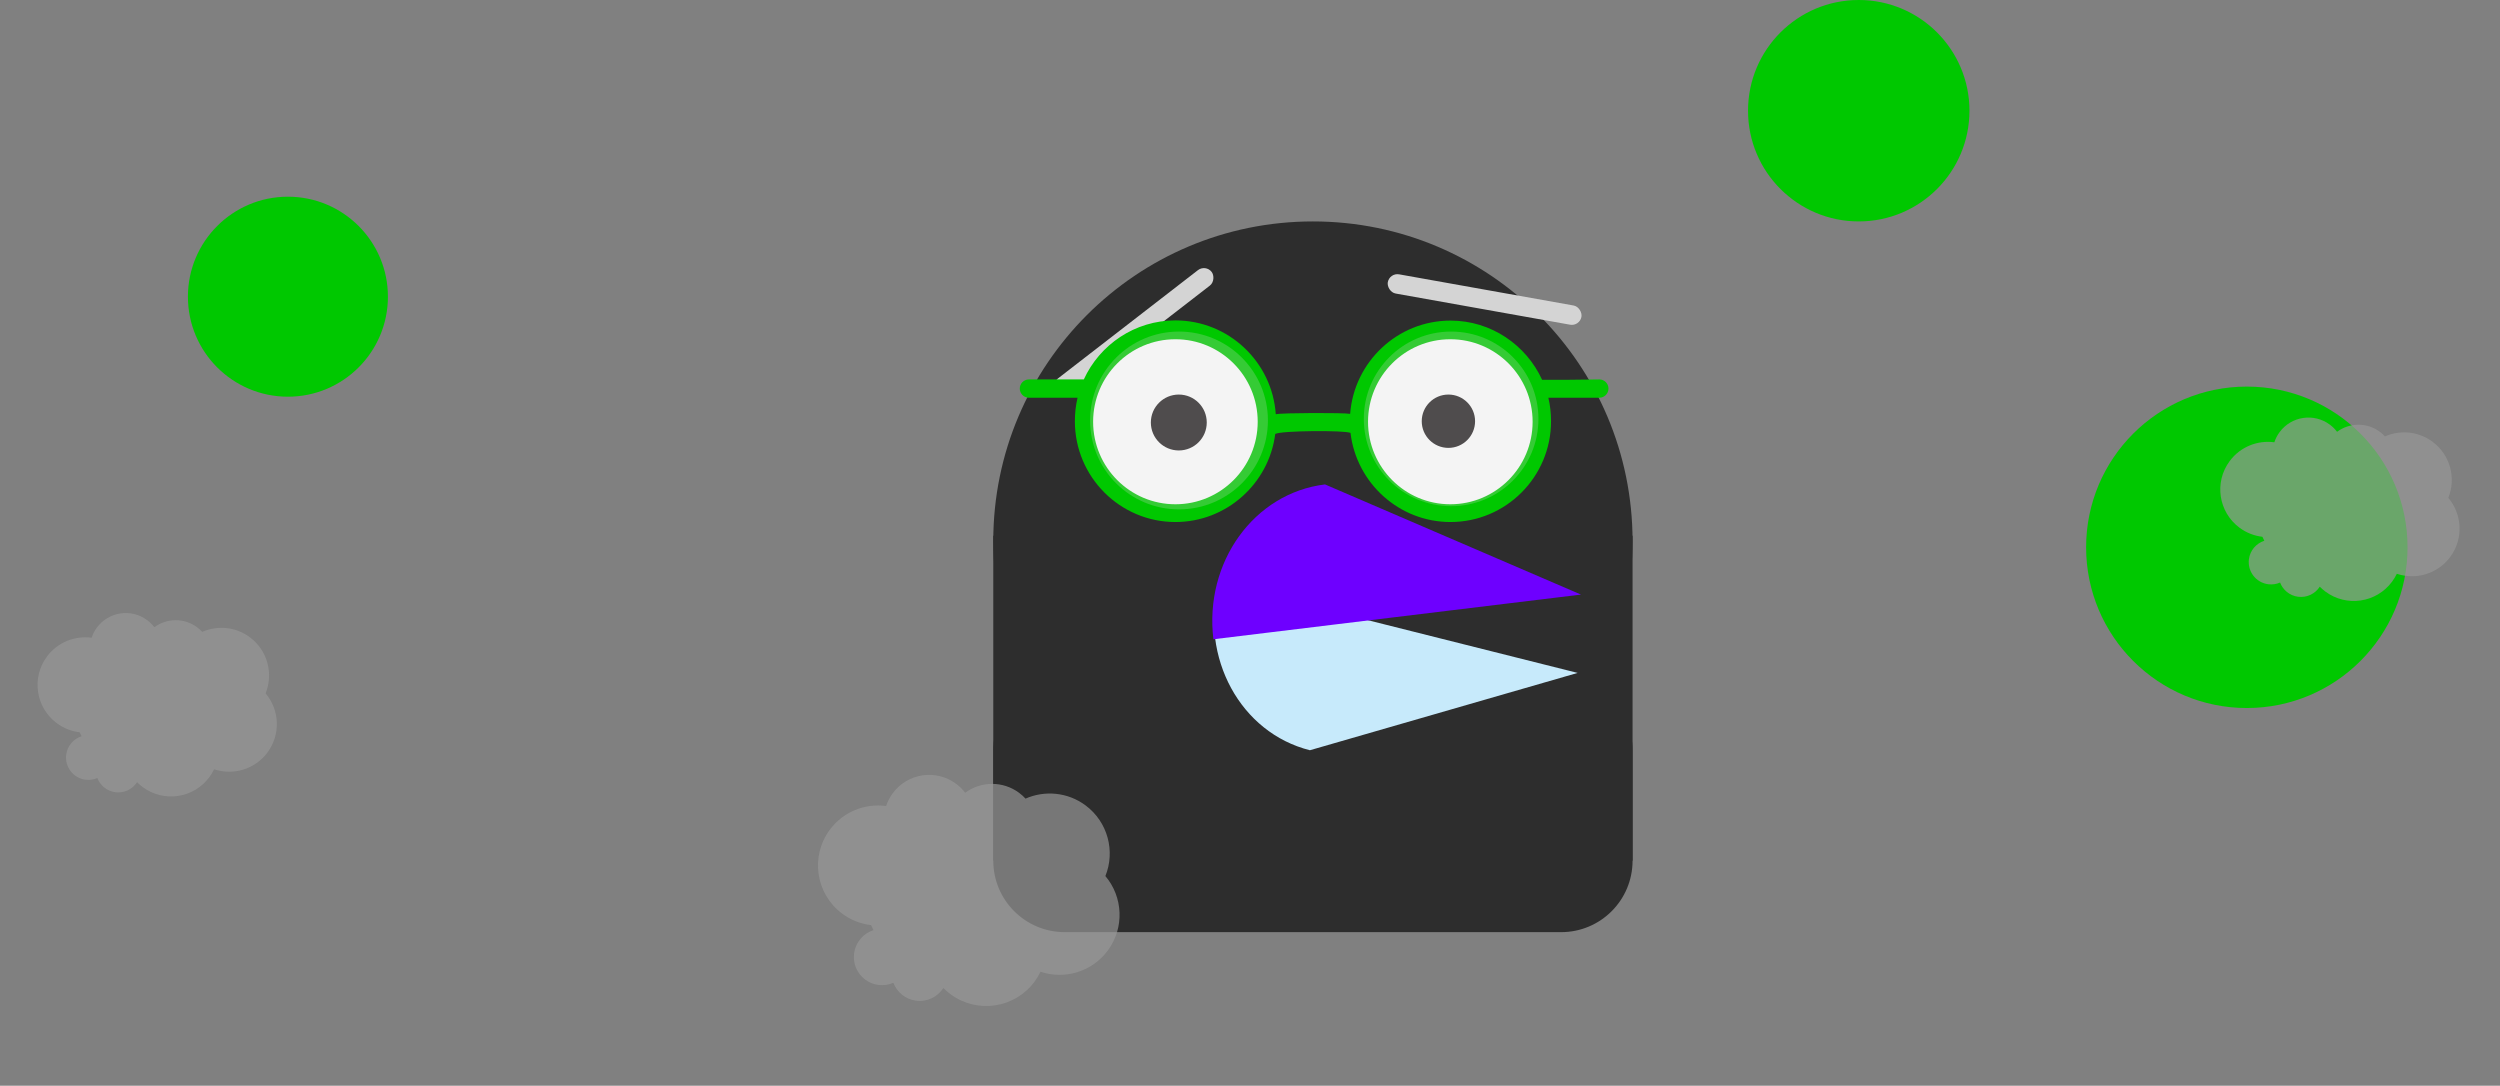 <svg width="700" height="304" viewBox="0 0 700 304" fill="none" xmlns="http://www.w3.org/2000/svg">
<rect x="0" y="0" width="700" height="304" fill="#808080" stroke="none"/>
<path d="M457.117 150H278.117V241H457.117V150Z" fill="#2D2D2D"/>
<path d="M437.117 190H298.117C287.071 190 278.117 198.954 278.117 210V241C278.117 252.046 287.071 261 298.117 261H437.117C448.162 261 457.117 252.046 457.117 241V210C457.117 198.954 448.162 190 437.117 190Z" fill="#2D2D2D"/>
<path d="M367.617 241C417.046 241 457.117 200.929 457.117 151.5C457.117 102.071 417.046 62 367.617 62C318.187 62 278.117 102.071 278.117 151.5C278.117 200.929 318.187 241 367.617 241Z" fill="#2D2D2D"/>
<path d="M330.481 142.833C344.229 142.833 355.373 131.689 355.373 117.941C355.373 104.194 344.229 93.049 330.481 93.049C316.734 93.049 305.589 104.194 305.589 117.941C305.589 131.689 316.734 142.833 330.481 142.833Z" fill="white"/>
<path d="M330.482 125.408C334.606 125.408 337.949 122.065 337.949 117.941C337.949 113.817 334.606 110.474 330.482 110.474C326.358 110.474 323.015 113.817 323.015 117.941C323.015 122.065 326.358 125.408 330.482 125.408Z" fill="#231F20"/>
<path d="M406.274 142.833C420.022 142.833 431.166 131.689 431.166 117.941C431.166 104.194 420.022 93.049 406.274 93.049C392.527 93.049 381.382 104.194 381.382 117.941C381.382 131.689 392.527 142.833 406.274 142.833Z" fill="white"/>
<path d="M405.554 125.409C409.678 125.409 413.022 122.066 413.022 117.942C413.022 113.818 409.678 110.475 405.554 110.475C401.431 110.475 398.087 113.818 398.087 117.942C398.087 122.066 401.431 125.409 405.554 125.409Z" fill="#231F20"/>
<path d="M341.191 163.149C335.906 184.181 347.36 205.188 366.774 210.067L441.737 188.415L341.191 163.148L341.191 163.149Z" fill="#C7EAFB"/>
<path d="M370.997 135.636L370.997 135.637C351.126 138.052 337.137 157.462 339.753 178.99L442.668 166.481L370.997 135.634L370.997 135.636Z" fill="#6E00FF"/>
<rect x="389.062" y="76.332" width="55.08" height="5.464" rx="2.732" transform="rotate(10.13 389.062 76.332)" fill="#D4D4D4"/>
<rect width="55.079" height="5.464" rx="2.732" transform="matrix(-0.791 0.612 0.612 0.791 337.585 73.969)" fill="#D4D4D4"/>
<path d="M330.065 142.92C343.813 142.92 354.957 131.775 354.957 118.028C354.957 104.28 343.813 93.136 330.065 93.136C316.318 93.136 305.173 104.28 305.173 118.028C305.173 131.775 316.318 142.92 330.065 142.92Z" fill="white"/>
<path d="M330.065 126.129C334.388 126.129 337.892 122.624 337.892 118.302C337.892 113.979 334.388 110.475 330.065 110.475C325.742 110.475 322.238 113.979 322.238 118.302C322.238 122.624 325.742 126.129 330.065 126.129Z" fill="#231F20"/>
<path d="M439.001 106.34H432.139C432.139 106.34 431.888 106.34 431.788 106.34C427.33 96.596 417.512 89.766 406.141 89.766C391.314 89.766 379.142 101.317 378.04 115.882C376.337 115.531 358.921 115.581 357.218 115.983C356.216 101.317 343.994 89.715 329.116 89.715C317.745 89.715 307.927 96.496 303.469 106.239H288.089C286.687 106.239 285.535 107.394 285.535 108.801C285.535 110.207 286.687 111.362 288.089 111.362H301.716C301.215 113.471 300.965 115.681 300.965 117.941C300.965 133.511 313.588 146.167 329.116 146.167C343.443 146.167 355.314 135.369 357.067 121.507C358.721 120.553 376.437 120.453 378.14 121.206C379.793 135.219 391.715 146.167 406.141 146.167C421.67 146.167 434.293 133.511 434.293 117.941C434.293 115.681 434.042 113.471 433.541 111.362H447.819C449.222 111.362 450.374 110.207 450.374 108.801C450.374 107.394 449.222 106.239 447.819 106.239L439.001 106.34ZM329.116 141.195C316.393 141.195 306.074 130.849 306.074 118.092C306.074 105.335 316.393 94.989 329.116 94.989C341.84 94.989 352.158 105.335 352.158 118.092C352.158 130.849 341.84 141.195 329.116 141.195ZM406.091 141.195C393.368 141.195 383.049 130.849 383.049 118.092C383.049 105.335 393.368 94.989 406.091 94.989C418.814 94.989 429.133 105.335 429.133 118.092C429.133 130.849 418.814 141.195 406.091 141.195Z" fill="#00C800"/>
<path d="M355.016 117.731C355.016 131.478 343.871 142.623 330.124 142.623C316.376 142.623 305.232 131.478 305.232 117.731C305.232 103.983 316.376 92.838 330.124 92.838C343.871 92.838 355.016 103.983 355.016 117.731Z" fill="#D4D4D4" fill-opacity="0.25"/>
<ellipse cx="406.314" cy="117.286" rx="24.447" ry="24.447" fill="#D4D4D4" fill-opacity="0.25"/>
<path d="M520.449 62C537.57 62 551.449 48.121 551.449 31C551.449 13.879 537.57 0 520.449 0C503.328 0 489.449 13.879 489.449 31C489.449 48.121 503.328 62 520.449 62Z" fill="#00C800"/>
<path d="M629.113 198.245C653.966 198.245 674.113 178.098 674.113 153.245C674.113 128.392 653.966 108.245 629.113 108.245C604.26 108.245 584.113 128.392 584.113 153.245C584.113 178.098 604.26 198.245 629.113 198.245Z" fill="#00C800"/>
<path d="M80.617 111.076C96.081 111.076 108.617 98.54 108.617 83.076C108.617 67.612 96.081 55.076 80.617 55.076C65.153 55.076 52.617 67.612 52.617 83.076C52.617 98.54 65.153 111.076 80.617 111.076Z" fill="#00C800"/>
<path fill-rule="evenodd" clip-rule="evenodd" d="M309.506 245.295C312.311 238.375 310.223 230.173 303.952 225.509C298.926 221.771 292.498 221.261 287.146 223.614C286.611 223.029 286.012 222.486 285.352 221.995C280.763 218.582 274.622 218.74 270.254 221.98C269.547 221.048 268.699 220.199 267.714 219.466C262.102 215.293 254.169 216.459 249.996 222.071C249.157 223.199 248.534 224.42 248.119 225.686C242.253 224.89 236.143 227.224 232.361 232.31C226.822 239.757 228.37 250.284 235.817 255.822C238.273 257.649 241.064 258.704 243.9 259.032C244.106 259.51 244.335 259.979 244.586 260.438C241.761 261.336 239.563 263.796 239.151 266.928C238.583 271.246 241.623 275.206 245.94 275.774C247.425 275.97 248.867 275.738 250.143 275.176C251.142 277.797 253.511 279.8 256.487 280.192C259.611 280.603 262.549 279.125 264.149 276.64C264.753 277.255 265.412 277.832 266.125 278.362C273.572 283.9 284.099 282.353 289.637 274.906C290.305 274.007 290.87 273.063 291.335 272.089C298.04 274.337 305.709 272.162 310.158 266.179C314.913 259.786 314.445 251.123 309.506 245.295Z" fill="#979797" fill-opacity="0.7"/>
<path fill-rule="evenodd" clip-rule="evenodd" d="M74.367 194.134C76.594 188.642 74.938 182.133 69.961 178.432C65.972 175.465 60.87 175.061 56.624 176.928C56.199 176.464 55.724 176.033 55.199 175.643C51.558 172.935 46.685 173.06 43.219 175.63C42.658 174.891 41.985 174.218 41.203 173.636C36.75 170.325 30.456 171.25 27.144 175.703C26.478 176.598 25.984 177.567 25.655 178.571C21 177.94 16.153 179.793 13.152 183.828C8.757 189.738 9.985 198.09 15.894 202.485C17.843 203.934 20.057 204.772 22.308 205.032C22.471 205.411 22.653 205.784 22.852 206.148C20.61 206.86 18.866 208.812 18.539 211.298C18.088 214.725 20.5 217.867 23.926 218.318C25.104 218.473 26.249 218.289 27.262 217.843C28.054 219.923 29.934 221.513 32.296 221.823C34.775 222.149 37.105 220.977 38.375 219.006C38.854 219.493 39.377 219.951 39.943 220.371C45.852 224.766 54.205 223.538 58.6 217.629C59.13 216.916 59.579 216.167 59.947 215.394C65.267 217.177 71.353 215.451 74.883 210.704C78.655 205.631 78.285 198.759 74.367 194.134Z" fill="#979797" fill-opacity="0.7"/>
<path fill-rule="evenodd" clip-rule="evenodd" d="M685.527 139.402C687.754 133.91 686.098 127.401 681.121 123.699C677.132 120.733 672.03 120.328 667.784 122.196C667.359 121.731 666.884 121.3 666.359 120.91C662.718 118.202 657.845 118.327 654.379 120.898C653.818 120.159 653.145 119.485 652.363 118.904C647.91 115.592 641.616 116.518 638.304 120.971C637.638 121.865 637.144 122.835 636.815 123.839C632.161 123.208 627.313 125.06 624.312 129.096C619.917 135.005 621.145 143.358 627.054 147.753C629.003 149.202 631.217 150.04 633.468 150.3C633.631 150.679 633.813 151.052 634.012 151.416C631.771 152.128 630.026 154.08 629.699 156.566C629.248 159.992 631.66 163.135 635.087 163.585C636.264 163.74 637.409 163.557 638.422 163.11C639.214 165.19 641.094 166.78 643.456 167.091C645.935 167.417 648.265 166.244 649.535 164.273C650.014 164.761 650.537 165.218 651.103 165.639C657.012 170.034 665.365 168.806 669.76 162.897C670.29 162.183 670.739 161.434 671.107 160.661C676.428 162.444 682.513 160.718 686.043 155.971C689.815 150.899 689.445 144.026 685.527 139.402Z" fill="#979797" fill-opacity="0.7"/>
</svg>
